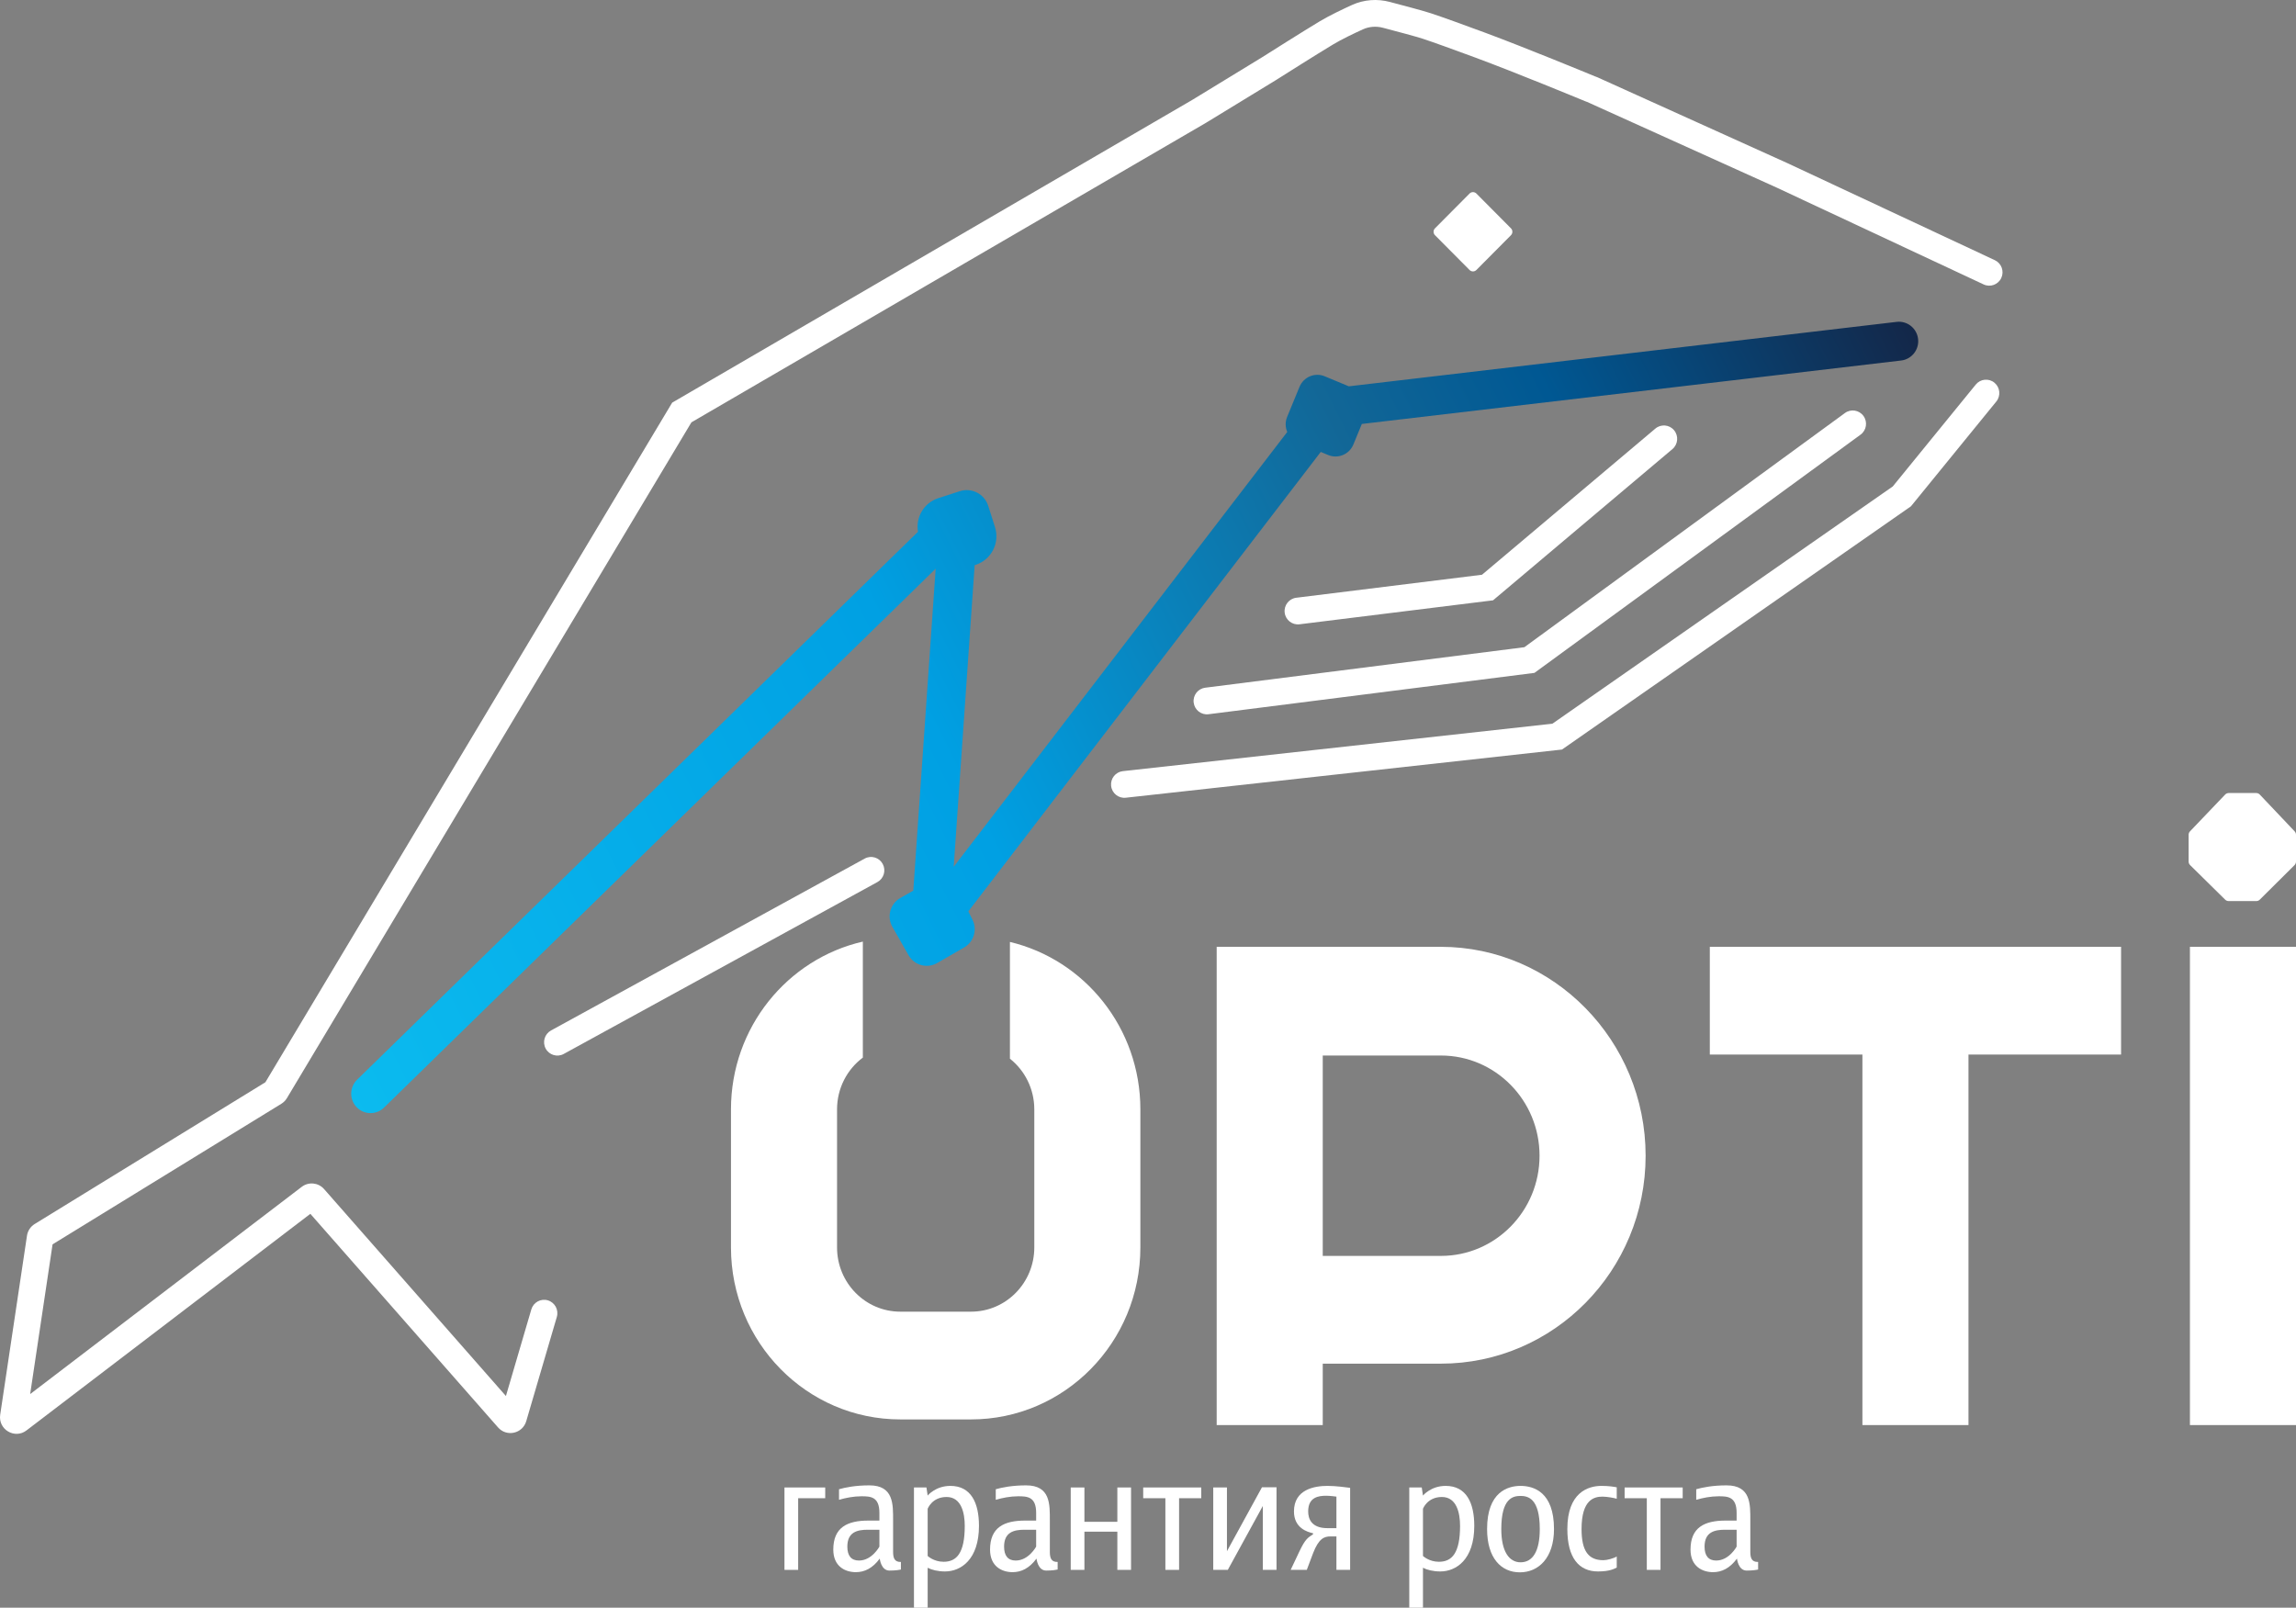 <svg width="357" height="250" viewBox="0 0 357 250" fill="none" xmlns="http://www.w3.org/2000/svg">
<rect x="0" y="0" width="357" height="250" fill="#808080" stroke="none"/>
<path fill-rule="evenodd" clip-rule="evenodd" d="M295.605 56.059C297.253 55.865 298.433 54.363 298.24 52.704C298.048 51.045 296.555 49.857 294.906 50.051L209.727 60.073L205.984 58.515C204.451 57.876 202.693 58.609 202.058 60.153L200.135 64.827C199.814 65.609 199.843 66.449 200.148 67.171L148.289 134.784L151.547 87.88L151.712 87.827C154.148 87.04 155.491 84.415 154.709 81.964L153.657 78.661C153.065 76.806 151.092 75.784 149.247 76.379L145.889 77.463C143.662 78.181 142.349 80.435 142.736 82.689L55.52 167.896C54.329 169.058 54.301 170.974 55.457 172.172C56.613 173.37 58.516 173.398 59.706 172.235L145.483 88.435L142.005 138.493L139.98 139.643C138.408 140.537 137.858 142.548 138.756 144.125L141.268 148.537C142.162 150.107 144.151 150.651 145.711 149.752L149.917 147.327C151.413 146.465 151.981 144.579 151.215 143.026L150.566 141.714L205.36 70.276L206.509 70.754C208.043 71.393 209.8 70.659 210.435 69.116L211.748 65.925L295.605 56.059Z" fill="url(#paint0_linear_40_993)"/>
<path d="M128.31 232.972V231.301H121.976V244.114H124.105V232.972H128.31Z" fill="white"/>
<path d="M140.079 244.059V242.882C139.054 242.91 138.866 242.225 138.866 241.294V236.448C138.866 233.93 138.973 230.973 135.173 230.973C133.017 230.973 131.4 231.301 130.457 231.576V233.218C131.481 232.917 132.721 232.671 133.933 232.671C135.308 232.671 136.736 232.698 136.736 235.244V236.448H135.039C131.724 236.448 129.567 237.516 129.567 240.965C129.567 243.593 131.427 244.47 133.071 244.47C134.392 244.47 135.659 243.895 136.79 242.362C136.79 242.362 136.979 244.223 138.3 244.223C139.27 244.223 139.836 244.114 140.079 244.059ZM136.736 240.5C136.736 240.5 135.578 242.663 133.556 242.663C132.344 242.663 131.751 241.896 131.751 240.5C131.751 238.256 133.259 237.872 134.931 237.872H136.736V240.5Z" fill="white"/>
<path d="M152.218 237.27C152.218 233.683 150.978 231.055 147.771 231.055C145.453 231.055 144.24 232.561 144.24 232.561L144.051 231.301H142.111V250H144.24V243.785C144.86 244.114 145.83 244.36 146.935 244.36C149.388 244.36 152.218 242.526 152.218 237.27ZM150.008 237.27C150.008 241.513 148.741 242.855 146.72 242.855C145.183 242.855 144.24 241.951 144.24 241.951V234.614C144.24 234.614 144.914 232.78 147.178 232.78C149.495 232.78 150.008 235.299 150.008 237.27Z" fill="white"/>
<path d="M164.451 244.059V242.882C163.427 242.91 163.238 242.225 163.238 241.294V236.448C163.238 233.93 163.347 230.973 159.546 230.973C157.39 230.973 155.773 231.301 154.829 231.576V233.218C155.853 232.917 157.093 232.671 158.306 232.671C159.681 232.671 161.109 232.698 161.109 235.244V236.448H159.411C156.096 236.448 153.94 237.516 153.94 240.965C153.94 243.593 155.8 244.47 157.444 244.47C158.764 244.47 160.031 243.895 161.163 242.362C161.163 242.362 161.352 244.223 162.673 244.223C163.643 244.223 164.208 244.114 164.451 244.059ZM161.109 240.5C161.109 240.5 159.95 242.663 157.929 242.663C156.716 242.663 156.123 241.896 156.123 240.5C156.123 238.256 157.633 237.872 159.303 237.872H161.109V240.5Z" fill="white"/>
<path d="M175.863 244.114V231.301H173.734V236.64H168.613V231.301H166.484V244.114H168.613V238.173H173.734V244.114H175.863Z" fill="white"/>
<path d="M186.783 232.972V231.301H177.753V232.972H181.203V244.114H183.332V232.972H186.783Z" fill="white"/>
<path d="M198.483 244.114V231.274H196.219L190.775 241.212V231.301H188.646V244.114H190.909L196.354 234.176V244.114H198.483Z" fill="white"/>
<path d="M209.928 244.114V231.356C209.227 231.275 207.771 231.055 206.397 231.055C204.429 231.055 201.195 231.576 201.195 235.025C201.195 237.626 203.297 238.228 204.16 238.42V238.584C203.352 239.104 202.947 239.323 202.03 241.267L200.683 244.114H203.19L204.16 241.541C205.049 239.214 205.912 238.912 206.882 238.912H207.798V244.114H209.928ZM207.798 237.626H206.397C203.89 237.626 203.405 236.147 203.405 235.025C203.405 232.78 205.049 232.588 206.208 232.588C206.828 232.588 207.798 232.725 207.798 232.725V237.626Z" fill="white"/>
<path d="M229.232 237.27C229.232 233.683 227.992 231.055 224.784 231.055C222.467 231.055 221.254 232.561 221.254 232.561L221.066 231.301H219.125V250H221.254V243.785C221.874 244.114 222.844 244.36 223.949 244.36C226.402 244.36 229.232 242.526 229.232 237.27ZM227.022 237.27C227.022 241.513 225.755 242.855 223.734 242.855C222.197 242.855 221.254 241.951 221.254 241.951V234.614C221.254 234.614 221.927 232.78 224.191 232.78C226.51 232.78 227.022 235.299 227.022 237.27Z" fill="white"/>
<path d="M241.627 237.763C241.627 231.986 238.446 231.055 236.425 231.055C234.485 231.055 231.224 231.959 231.224 237.763C231.224 242.28 233.406 244.497 236.317 244.497C239.201 244.497 241.627 242.28 241.627 237.763ZM239.417 237.763C239.417 241.239 238.312 242.937 236.425 242.937C234.646 242.937 233.433 241.239 233.433 237.763C233.433 232.972 235.239 232.616 236.425 232.616C237.557 232.616 239.417 232.972 239.417 237.763Z" fill="white"/>
<path d="M251.384 243.758V242.033C250.899 242.334 249.875 242.609 249.309 242.609C247.018 242.609 245.913 241.239 245.913 237.763C245.913 233.163 247.88 232.725 249.174 232.725C249.821 232.725 250.953 232.917 251.384 233.054V231.275C250.953 231.192 250.171 231.055 249.012 231.055C246.91 231.055 243.703 232.095 243.703 237.763C243.703 242.252 245.508 244.36 248.473 244.36C250.387 244.36 251.061 243.895 251.384 243.758Z" fill="white"/>
<path d="M261.638 232.972V231.301H252.609V232.972H256.059V244.114H258.188V232.972H261.638Z" fill="white"/>
<path d="M273.366 244.059V242.882C272.342 242.91 272.153 242.225 272.153 241.294V236.448C272.153 233.93 272.26 230.973 268.461 230.973C266.304 230.973 264.687 231.301 263.744 231.576V233.218C264.768 232.917 266.008 232.671 267.221 232.671C268.595 232.671 270.023 232.698 270.023 235.244V236.448H268.325C265.011 236.448 262.854 237.516 262.854 240.965C262.854 243.593 264.714 244.47 266.358 244.47C267.679 244.47 268.945 243.895 270.078 242.362C270.078 242.362 270.266 244.223 271.587 244.223C272.557 244.223 273.123 244.114 273.366 244.059ZM270.023 240.5C270.023 240.5 268.865 242.663 266.844 242.663C265.631 242.663 265.038 241.896 265.038 240.5C265.038 238.256 266.547 237.872 268.218 237.872H270.023V240.5Z" fill="white"/>
<path d="M223.123 36.574C222.83 36.279 222.83 35.8 223.123 35.505L228.498 30.095C228.792 29.8 229.267 29.8 229.561 30.095L234.937 35.505C235.23 35.8 235.23 36.279 234.937 36.574L229.561 41.983C229.267 42.279 228.792 42.279 228.498 41.983L223.123 36.574Z" fill="white"/>
<path fill-rule="evenodd" clip-rule="evenodd" d="M210.231 0.768C212.091 -0.076 214.158 -0.21 216.085 0.296C218.219 0.857 221.363 1.695 222.481 2.063C224.196 2.627 227.604 3.858 230.817 5.049C237.191 7.412 246.726 11.347 248.019 11.883L248.03 11.886L248.079 11.903C248.11 11.913 248.158 11.93 248.21 11.949C248.256 11.966 248.334 11.996 248.421 12.036C248.424 12.037 248.426 12.038 248.43 12.039L277.981 25.396L310.175 40.459C311.21 40.943 311.658 42.179 311.177 43.221C310.696 44.262 309.467 44.713 308.433 44.229L276.276 29.183L276.251 29.172L246.766 15.846C246.762 15.844 246.757 15.842 246.751 15.841C246.733 15.834 246.688 15.819 246.65 15.806C246.613 15.793 246.547 15.769 246.474 15.739C245.273 15.242 235.721 11.299 229.389 8.951C226.171 7.758 222.83 6.553 221.196 6.015C220.23 5.697 217.244 4.898 215.041 4.32C213.98 4.041 212.885 4.125 211.929 4.558C210.463 5.224 208.62 6.109 207.305 6.896C204.836 8.375 199.091 12.013 198.505 12.384C198.461 12.412 198.422 12.436 198.379 12.463L187.502 19.105L107.506 65.674L44.607 170.767L44.606 170.769C44.393 171.123 44.098 171.42 43.747 171.636L8.173 193.495L4.69 216.777L46.916 184.552C47.986 183.736 49.501 183.887 50.39 184.899L78.665 217.08L82.616 203.608C82.94 202.507 84.088 201.878 85.183 202.203C86.278 202.528 86.902 203.684 86.579 204.785L81.826 220.986C81.256 222.933 78.778 223.486 77.442 221.965L48.256 188.748L4.12 222.43C2.285 223.83 -0.312 222.279 0.031 219.987L4.195 192.149C4.308 191.394 4.748 190.728 5.396 190.33L41.266 168.288L104.515 62.611L185.394 15.528L196.235 8.908C196.251 8.898 196.265 8.889 196.278 8.881C196.287 8.876 196.295 8.871 196.303 8.865C196.868 8.507 202.667 4.836 205.191 3.323C206.719 2.408 208.744 1.443 210.231 0.768ZM41.591 168.089C41.592 168.088 41.593 168.087 41.594 168.087L41.591 168.089ZM310.113 59.511C310.995 60.239 311.124 61.549 310.401 62.437L297.132 78.727L242.87 116.554L175.043 124.046C173.91 124.171 172.889 123.347 172.765 122.206C172.64 121.064 173.459 120.038 174.593 119.912L241.377 112.535L294.303 75.641L307.205 59.801C307.928 58.913 309.23 58.783 310.113 59.511ZM289.751 64.686C290.422 65.615 290.217 66.915 289.293 67.589L238.588 104.633L187.912 111.063C186.779 111.207 185.746 110.4 185.603 109.26C185.46 108.121 186.262 107.081 187.395 106.938L237.019 100.641L286.865 64.225C287.788 63.55 289.081 63.756 289.751 64.686ZM260.299 66.903C261.031 67.783 260.917 69.094 260.042 69.832L232.151 93.349L202.055 97.078C200.923 97.218 199.892 96.408 199.752 95.268C199.613 94.129 200.418 93.091 201.551 92.95L230.433 89.371L257.389 66.644C258.263 65.907 259.566 66.023 260.299 66.903ZM137.251 134.341C137.797 135.35 137.427 136.613 136.425 137.162L87.652 163.888C86.65 164.437 85.395 164.066 84.849 163.057C84.304 162.049 84.674 160.786 85.676 160.237L134.449 133.51C135.451 132.96 136.706 133.333 137.251 134.341Z" fill="white"/>
<path fill-rule="evenodd" clip-rule="evenodd" d="M134.163 146.417C122.424 149.11 113.657 159.77 113.657 172.51V193.969C113.657 208.742 125.446 220.718 139.988 220.718H150.984C165.525 220.718 177.314 208.742 177.314 193.969V172.51C177.314 159.851 168.659 149.246 157.032 146.47V164.627C159.338 166.456 160.821 169.307 160.821 172.51V193.969C160.821 199.488 156.416 203.963 150.984 203.963H139.988C134.554 203.963 130.15 199.488 130.15 193.969V172.51C130.15 169.205 131.73 166.274 134.163 164.455V146.417ZM205.671 147.23H189.178V221.6H205.671V212.047H224.044C241.622 212.047 255.873 197.57 255.873 179.712C255.873 161.854 241.598 147.23 224.019 147.23H205.671ZM205.671 164.133V195.292H224.044C232.514 195.292 239.38 188.317 239.38 179.712C239.38 171.108 232.514 164.133 224.044 164.133H205.671ZM357 147.23H340.507V221.6H357V147.23ZM265.855 147.23V163.986H289.582V221.6H306.075V163.986H329.801V147.23H306.075H289.582H265.855Z" fill="white"/>
<path d="M346.539 123.316H350.814C351.025 123.316 351.226 123.403 351.371 123.556L356.789 129.274C356.924 129.417 357 129.607 357 129.804V133.976C357 134.182 356.918 134.378 356.773 134.523L351.368 139.894C351.225 140.037 351.03 140.117 350.827 140.117H346.525C346.324 140.117 346.131 140.038 345.987 139.896L340.534 134.523C340.387 134.379 340.304 134.181 340.304 133.974V129.806C340.304 129.608 340.381 129.417 340.517 129.273L345.984 123.554C346.129 123.402 346.33 123.316 346.539 123.316Z" fill="white"/>
<defs>
<linearGradient id="paint0_linear_40_993" x1="54.608" y1="173.137" x2="298.896" y2="51.255" gradientUnits="userSpaceOnUse">
<stop offset="0" stop-color="#0BBBEF"/>
<stop offset="0.395" stop-color="#00A0E3"/>
<stop offset="0.677" stop-color="#126797"/>
<stop offset="0.793" stop-color="#005893"/>
<stop offset="1" stop-color="#142647"/>
</linearGradient>
</defs>
</svg>
